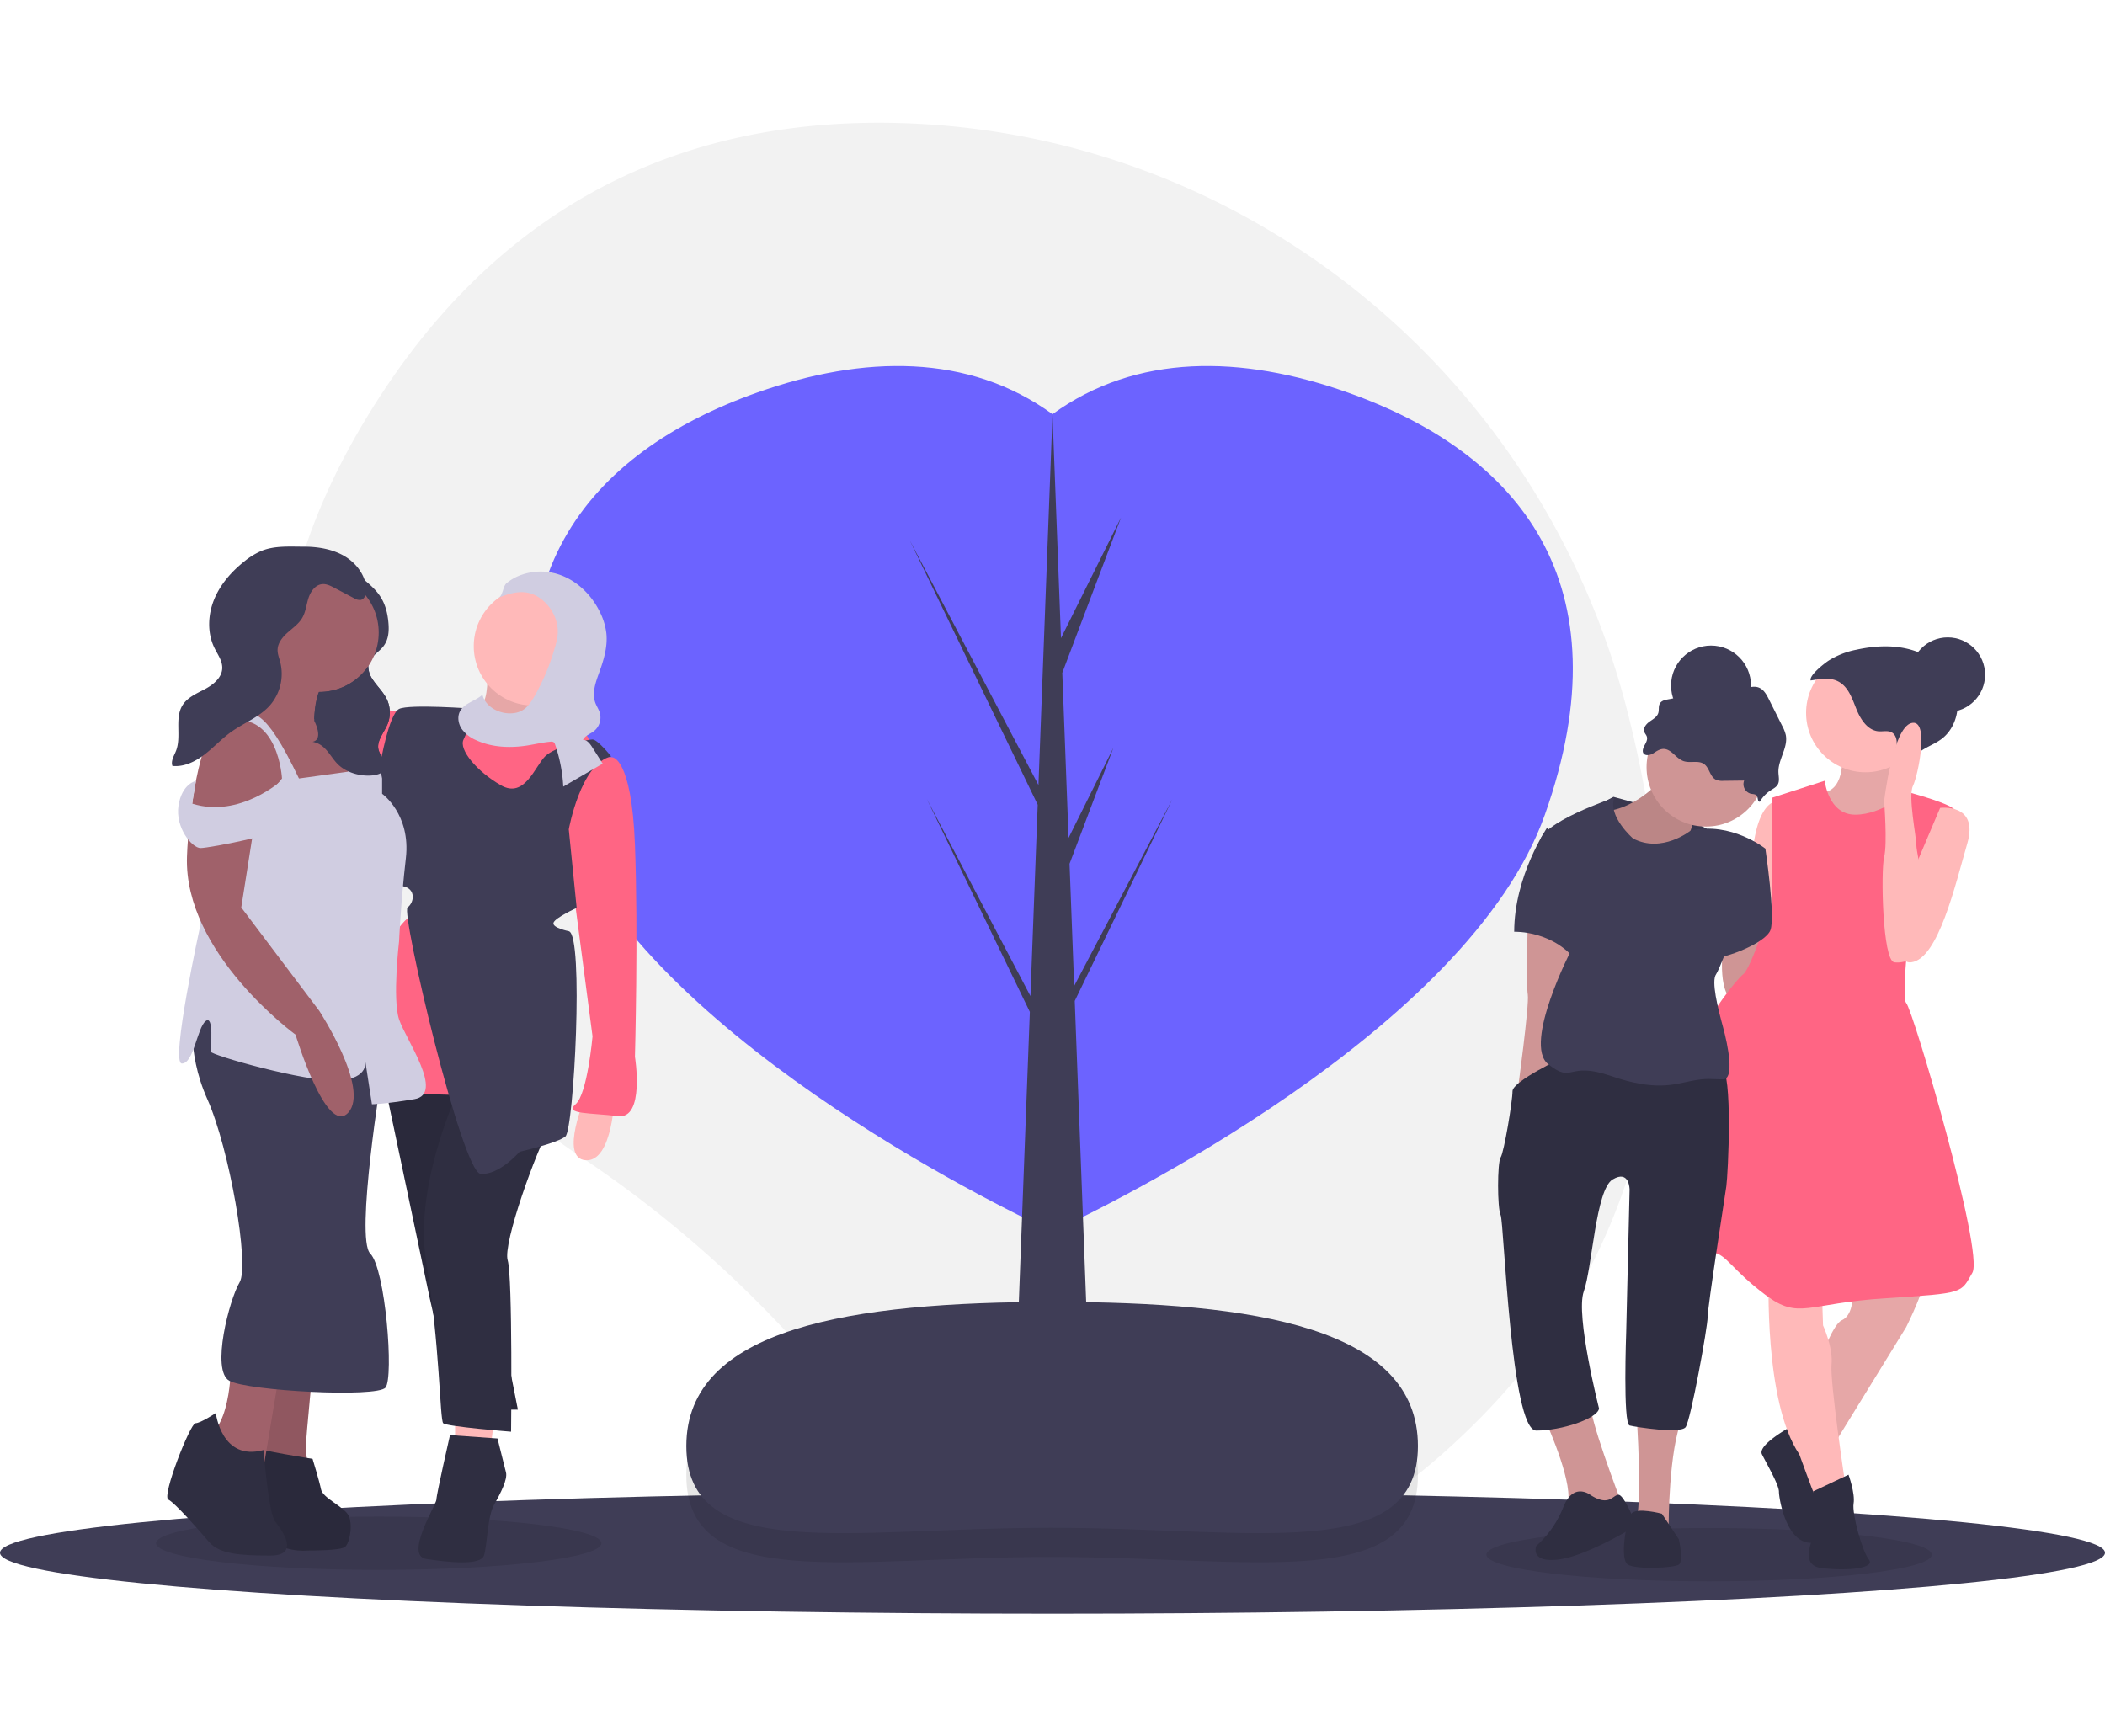 <svg id="e3b83f38-5415-4443-a53b-c9240294405f" data-name="Layer 1" xmlns="http://www.w3.org/2000/svg" width="400" height="330" viewBox="0 0 1106 783.429"><title>happy women day</title><path d="M902.085,367.673C857.168,191.051,701.968,63.555,519.796,58.441c-96.309-2.703-197.652,29.238-271.438,141.012-131.9,199.808,8.106,337.882,105.713,403.492a610.757,610.757,0,0,1,126.241,113.465c65.931,78.238,192.767,175.459,343.823,23.128C933.622,629.129,932.003,485.32,902.085,367.673Z" transform="translate(-47 -58.286)" fill="#f2f2f2"/><ellipse cx="553" cy="751.429" rx="553" ry="32" fill="#3f3d56"/><ellipse cx="199" cy="746.429" rx="117" ry="14" opacity="0.1"/><ellipse cx="898" cy="752.429" rx="117" ry="14" opacity="0.1"/><path d="M755.091,200.026C699.202,180.247,644.04,179.447,600,211.415c-44.04-31.969-99.202-31.169-155.091-11.39-89.395,31.636-146.801,99.846-103.661,221.748C381.429,535.314,572.208,627.939,598.193,640.113c.441.896.674,1.36.674,1.36s.393-.178,1.133-.519c.74.341,1.133.519,1.133.519s.234-.464.674-1.36c25.985-12.173,216.764-104.799,256.945-218.339C901.892,299.871,844.486,231.662,755.091,200.026Z" transform="translate(-47 -58.286)" fill="#6c63ff"/><polygon points="616 355.429 564.391 453.577 561.955 389.387 585 328.429 561.439 375.784 558.147 289.041 589 207.429 557.455 270.828 553 153.429 545.615 348.017 545.615 348.017 478 219.429 545.223 358.356 541.407 458.898 487 355.429 541.091 467.218 533 680.429 573 680.429 564.69 461.469 616 355.429" fill="#3f3d56"/><path d="M792,768.949c0,62.194-86.691,42.957-192.835,42.957S407.617,831.143,407.617,768.949s86.679-75.721,192.823-75.721S792,706.756,792,768.949Z" transform="translate(-47 -58.286)" opacity="0.1"/><path d="M792,753.636c0,62.194-86.691,42.957-192.835,42.957S407.617,815.83,407.617,753.636s86.679-75.721,192.823-75.721S792,691.442,792,753.636Z" transform="translate(-47 -58.286)" fill="#3f3d56"/><path d="M354.756,569.574s-14.265,32.987,0,33.879,15.156-33.879,15.156-33.879Z" transform="translate(-47 -58.286)" fill="#ffb9b9"/><polygon points="200.77 498.807 225.733 617.383 239.107 676.226 272.094 676.226 236.432 495.24 200.77 498.807" fill="#2f2e41"/><polygon points="200.77 498.807 225.733 617.383 239.107 676.226 272.094 676.226 236.432 495.24 200.77 498.807" opacity="0.1"/><polygon points="239.107 678.009 239.107 692.274 257.829 695.84 259.612 681.575 239.107 678.009" fill="#ffb9b9"/><path d="M308.395,749.668l-24.963-1.783s-7.132,31.204-7.132,33.879-16.939,29.421-5.349,31.204,28.53,3.566,30.313-1.783,1.783-20.506,5.349-26.747,7.132-13.373,6.241-16.939Z" transform="translate(-47 -58.286)" fill="#2f2e41"/><path d="M290.564,560.659s-26.747,53.493-19.614,96.288,7.132,82.914,8.916,84.698,35.662,4.458,35.662,4.458.892-81.131-1.783-90.047,15.156-57.951,22.289-70.433S290.564,560.659,290.564,560.659Z" transform="translate(-47 -58.286)" fill="#2f2e41"/><path d="M258.469,368.083s-38.337-8.024-32.987,12.482,26.747,25.855,26.747,25.855Z" transform="translate(-47 -58.286)" fill="#ff6584"/><path d="M267.384,472.395s-18.723,6.241-18.723,38.337-8.916,56.168,0,57.059,60.626,1.783,60.626,1.783Z" transform="translate(-47 -58.286)" fill="#ff6584"/><polygon points="225.733 324.062 248.914 306.231 281.01 317.821 302.407 313.364 315.78 332.978 287.251 354.375 248.914 365.965 223.95 348.134 225.733 324.062" fill="#ff6584"/><path d="M303.046,346.686s.892,15.156-3.566,17.831,41.011,8.916,41.011,8.916l3.566-24.072Z" transform="translate(-47 -58.286)" fill="#ffb9b9"/><path d="M303.046,346.686s.892,15.156-3.566,17.831,41.011,8.916,41.011,8.916l3.566-24.072Z" transform="translate(-47 -58.286)" opacity="0.1"/><circle cx="280.118" cy="275.027" r="31.204" fill="#ffb9b9"/><path d="M356.539,391.264l12.036.446s10.253-.446,12.036,45.915,0,111.444,0,111.444,5.349,32.987-8.916,31.204-28.53-.892-22.289-6.241,8.916-35.662,8.916-35.662L344.058,429.6Z" transform="translate(-47 -58.286)" fill="#ff6584"/><path d="M295.914,366.205s-33.879-2.58-39.228.095-9.807,28.53-9.807,28.53l-.892,20.506s5.885,42.804,12.75,44.136,5.973,8.465,2.407,11.14S289.673,609.694,299.48,610.585s20.506-11.59,20.506-11.59,19.614-4.458,24.072-8.024,9.807-106.095,1.783-107.878c0,0-8.916-1.783-8.024-4.458s12.161-7.779,12.161-7.779L345.841,429.6s6.241-34.771,22.289-38.337c0,0-7.132-8.916-9.807-8.916s-19.614,3.566-24.963,8.916-10.699,22.289-23.18,15.156-22.289-18.723-19.614-24.072S295.914,366.205,295.914,366.205Z" transform="translate(-47 -58.286)" fill="#3f3d56"/><path d="M236.995,297.297c3.434,2.862,6.905,5.762,9.325,9.188,3.159,4.473,4.364,9.623,4.787,14.709.356,4.282.101,8.832-2.861,12.46-2.139,2.619-5.579,4.607-7.007,7.502-1.577,3.196-.338,6.832,1.691,9.872s4.821,5.761,6.625,8.885a16.27,16.27,0,0,1,.925,14.728c-1.901,4.392-5.8,8.684-4.556,13.214,1.009,3.675,5.305,7.349,2.994,10.653-1.288,1.842-4.209,2.608-6.908,2.784-6.599.431-13.394-1.862-17.473-5.897-4.038-3.994-6.028-9.817-12.181-11.566-2.259-.642-4.767-.597-7.03-1.228a10.851,10.851,0,0,1-7.852-9.34c-.692-6.475,3.399-12.674,8.143-18.036a96.075,96.075,0,0,1,11.167-10.702c5.66-4.625,12.134-8.947,15.39-14.795,3.74-6.717,2.429-14.958-3.305-20.773-2.124-2.154-4.795-3.989-6.615-6.303-2.191-2.786-6.006-12.754-1.477-15.117C225.728,284.952,234.241,295.002,236.995,297.297Z" transform="translate(-47 -58.286)" fill="#3f3d56"/><path d="M188.927,705.09,180.012,763.041s15.156,36.554,28.53,36.554,21.397-1.783,21.397-3.566-8.916-12.482-13.373-14.265S207.65,760.366,207.65,755.017s4.458-49.927,4.458-49.927Z" transform="translate(-47 -58.286)" fill="#a0616a"/><path d="M188.927,705.09,180.012,763.041s15.156,36.554,28.53,36.554,21.397-1.783,21.397-3.566-8.916-12.482-13.373-14.265S207.65,760.366,207.65,755.017s4.458-49.927,4.458-49.927Z" transform="translate(-47 -58.286)" opacity="0.1"/><path d="M211.216,760.366s-28.53-4.458-31.204-6.241-11.59,34.771,2.675,45.469,24.072,8.916,26.747,8.916,16.048,0,18.723-1.783,4.458-12.482,1.783-16.939S216.566,780.872,215.674,776.414,211.216,760.366,211.216,760.366Z" transform="translate(-47 -58.286)" fill="#2f2e41"/><path d="M211.216,760.366s-28.53-4.458-31.204-6.241-11.59,34.771,2.675,45.469,24.072,8.916,26.747,8.916,16.048,0,18.723-1.783,4.458-12.482,1.783-16.939S216.566,780.872,215.674,776.414,211.216,760.366,211.216,760.366Z" transform="translate(-47 -58.286)" opacity="0.1"/><path d="M168.422,707.765s.892,36.554-14.265,41.903,16.939,27.638,16.939,27.638l14.265-11.59,10.699-64.192Z" transform="translate(-47 -58.286)" fill="#a0616a"/><path d="M160.398,736.294s2.934,25.511,25.093,19.442c0,0,2.545,33.159,6.111,37.617s13.373,17.831-2.675,17.831-26.747-.892-32.096-7.132-17.831-20.506-21.397-22.289,11.59-40.12,14.265-40.12S160.398,736.294,160.398,736.294Z" transform="translate(-47 -58.286)" fill="#2f2e41"/><path d="M148.808,523.213s-4.458,22.289,7.132,48.144,22.289,87.372,16.939,96.288-15.156,46.361-5.349,51.71,77.565,8.916,82.023,3.566,0-62.409-8.024-70.433,6.241-95.396,6.241-95.396l-4.458-20.506Z" transform="translate(-47 -58.286)" fill="#3f3d56"/><circle cx="167.782" cy="267.894" r="31.204" fill="#a0616a"/><path d="M195.168,336.879s-11.59,28.53-27.638,32.096S147.024,424.251,147.024,424.251l73.107-14.265,22.289-9.807s1.783-21.397-6.241-25.855-24.072-2.675-24.072-2.675,0-17.831,8.024-21.397S195.168,336.879,195.168,336.879Z" transform="translate(-47 -58.286)" fill="#a0616a"/><path d="M195.168,402.854s-1.783-34.771-27.638-30.313c0,0-5.349-1.783-16.939,15.156l-3.566-7.132s15.156-14.028,24.072-12.809,14.265-4.131,32.987,35.098l25.855-3.566-2.675-31.204h2.675l7.132,26.747s9.807,0,10.699,8.024v8.024s15.156,10.699,12.482,33.879-3.566,43.686-3.566,43.686-3.566,30.313,0,41.011,24.072,39.228,8.024,41.903-22.289,2.675-22.289,2.675l-3.566-23.18s2.675,9.807-14.265,10.699-66.866-13.373-66.866-15.156,1.783-19.614-2.675-16.048-6.241,22.289-12.482,22.289,9.807-73.107,9.807-73.107L147.024,424.251v-6.241S181.795,421.576,195.168,402.854Z" transform="translate(-47 -58.286)" fill="#d0cde1"/><path d="M165.747,376.999s-18.723,16.048-20.506,66.866,57.059,93.613,57.059,93.613,16.048,53.493,27.638,41.011-15.156-53.493-15.156-53.493l-41.011-54.385,12.482-79.348S186.253,372.541,165.747,376.999Z" transform="translate(-47 -58.286)" fill="#a0616a"/><path d="M149.946,404.127s-7.38,1.402-9.163,12.992,7.132,22.289,11.59,22.289,48.144-8.024,53.493-15.156,19.614-4.458,19.614-4.458l-30.313-16.048s-22.165,20.197-47.191,12.327Z" transform="translate(-47 -58.286)" fill="#d0cde1"/><path d="M249.555,359.914c-1.804-3.124-4.596-5.845-6.625-8.885a12.116,12.116,0,0,1-2.385-7.243,31.167,31.167,0,0,1-25.698,13.597c-2.735,6.461-2.738,15.158-2.738,15.158s5.232,9.833-.902,11.025c.388.075.773.158,1.15.265,6.154,1.749,8.144,7.572,12.181,11.566,4.079,4.034,10.873,6.328,17.473,5.897,2.699-.176,5.62-.942,6.908-2.784,2.311-3.305-1.985-6.979-2.994-10.653-1.244-4.531,2.656-8.822,4.556-13.215A16.27,16.27,0,0,0,249.555,359.914Z" transform="translate(-47 -58.286)" fill="#3f3d56"/><path d="M184.262,283.307a37.68,37.68,0,0,0-8.921,5.51c-6.791,5.388-12.689,12.149-15.917,20.194s-3.558,17.465.256,25.249c1.697,3.464,4.232,6.814,4.094,10.669-.175,4.909-4.6,8.532-8.926,10.861s-9.216,4.297-11.861,8.437c-4.424,6.925-.522,16.445-3.508,24.102-1.013,2.599-2.834,5.31-1.876,7.93,6.066.628,11.983-2.271,16.824-5.979s8.988-8.278,13.941-11.836c6.673-4.793,14.781-7.741,20.296-13.832a25.206,25.206,0,0,0,5.559-23c-.569-2.127-1.429-4.231-1.368-6.431.1-3.623,2.658-6.693,5.374-9.093s5.801-4.545,7.612-7.684c1.82-3.155,2.13-6.93,3.258-10.394s3.639-6.994,7.269-7.292c2.209-.181,4.308.884,6.269,1.919l10.301,5.44a5.672,5.672,0,0,0,3.522.957c2.272-.41,3.109-3.259,3.016-5.565-.307-7.605-5.677-14.361-12.376-17.975-6.228-3.36-13.568-4.469-20.576-4.457C199.112,281.048,191.258,280.423,184.262,283.307Z" transform="translate(-47 -58.286)" fill="#3f3d56"/><path d="M340.516,295.621c9.728,3.198,17.569,11.028,21.93,20.293a33.313,33.313,0,0,1,3.152,10.725c.712,6.956-1.362,13.879-3.744,20.453-1.875,5.177-3.971,10.86-2.052,16.021.666,1.79,1.787,3.394,2.338,5.222a9.146,9.146,0,0,1-3.077,9.62c-1.962,1.52-4.661,2.337-5.762,4.562,2.157.021,3.676,2.049,4.836,3.868l5.529,8.666-20.719,12.076a80.47,80.47,0,0,0-4.274-22.058,2.492,2.492,0,0,0-.771-1.285,2.457,2.457,0,0,0-1.651-.263c-4.055.339-8.027,1.319-12.045,1.959-9.042,1.441-18.609,1.09-26.935-2.72a18.02,18.02,0,0,1-7.643-5.911c-1.828-2.701-2.461-6.375-.961-9.271,2.284-4.409,8.173-5.382,11.811-8.762,1.619,6.446,8.901,10.248,15.53,9.777a12.937,12.937,0,0,0,4.652-1.119c3.025-1.439,5.074-4.326,6.801-7.197a113.752,113.752,0,0,0,10.874-25.573,36.112,36.112,0,0,0,1.663-7.472c.657-7.824-3.677-15.716-10.358-19.84s-13.515-2.416-20.8.512c2.45-.984,2.289-5.918,4.24-7.601a25.314,25.314,0,0,1,8.286-4.59A30.38,30.38,0,0,1,340.516,295.621Z" transform="translate(-47 -58.286)" fill="#d0cde1"/><path d="M894.75,412.516s50.819,13.373,51.71,19.614-25.855,23.258-25.855,23.258l-56.168-26.824Z" transform="translate(-47 -58.286)" fill="#3f3d56"/><path d="M894.75,412.516s50.819,13.373,51.71,19.614-25.855,23.258-25.855,23.258l-56.168-26.824Z" transform="translate(-47 -58.286)" opacity="0.1"/><path d="M921.051,402.264s-16.048,19.614-35.662,17.831,24.072,41.903,24.072,41.903l22.289-19.614s6.241-25.855,11.59-26.747S921.051,402.264,921.051,402.264Z" transform="translate(-47 -58.286)" fill="#cf9595"/><path d="M921.051,402.264s-16.048,19.614-35.662,17.831,24.072,41.903,24.072,41.903l22.289-19.614s6.241-25.855,11.59-26.747S921.051,402.264,921.051,402.264Z" transform="translate(-47 -58.286)" opacity="0.1"/><path d="M1020.013,667.946s2.675,16.048-5.349,19.614-24.072,57.951-24.072,57.951l15.156,15.156,42.795-69.541s12.482-24.963,8.024-24.963S1020.013,667.946,1020.013,667.946Z" transform="translate(-47 -58.286)" fill="#ffb9b9"/><path d="M1020.013,667.946s2.675,16.048-5.349,19.614-24.072,57.951-24.072,57.951l15.156,15.156,42.795-69.541s12.482-24.963,8.024-24.963S1020.013,667.946,1020.013,667.946Z" transform="translate(-47 -58.286)" opacity="0.1"/><path d="M994.158,743.728l-3.566-1.783s-20.506,10.699-17.831,16.048,8.916,16.048,8.916,19.614,3.566,24.963,15.156,26.747,11.59-8.916,9.807-13.373-2.675-19.614-1.783-24.963a34.4,34.4,0,0,1,4.122-10.598Z" transform="translate(-47 -58.286)" fill="#2f2e41"/><path d="M976.327,663.488s-2.675,66.866,16.048,94.505c0,0,7.132,19.614,8.024,21.397s16.048-6.241,16.048-6.241-8.024-53.493-7.132-62.409-4.458-20.506-4.458-20.506l-.892-26.747Z" transform="translate(-47 -58.286)" fill="#ffb9b9"/><path d="M1018.23,768.692l-18.616,8.799s1.677,13.49,2.568,16.165-12.482,22.289,1.783,24.072,28.53,0,24.963-4.458-8.916-24.072-8.024-29.421S1018.23,768.692,1018.23,768.692Z" transform="translate(-47 -58.286)" fill="#2f2e41"/><path d="M980.785,414.745s-11.59-.892-13.373,32.987a527.059,527.059,0,0,0,0,58.842l28.53.892-2.675-53.493Z" transform="translate(-47 -58.286)" fill="#ffb9b9"/><path d="M1014.664,388.89s2.675,19.614-9.807,21.397,14.265,29.421,14.265,29.421l34.771-19.614s-13.373-24.072-6.241-35.662S1014.664,388.89,1014.664,388.89Z" transform="translate(-47 -58.286)" fill="#ffb9b9"/><path d="M1014.664,388.89s2.675,19.614-9.807,21.397,14.265,29.421,14.265,29.421l34.771-19.614s-13.373-24.072-6.241-35.662S1014.664,388.89,1014.664,388.89Z" transform="translate(-47 -58.286)" opacity="0.1"/><circle cx="896.34" cy="338.628" r="31.204" fill="#cf9595"/><circle cx="980.146" cy="310.099" r="31.204" fill="#ffb9b9"/><path d="M849.727,478.046s-.892,32.987,0,38.337-5.349,50.819-5.349,50.819l19.614-14.265s15.156-48.144,8.916-60.626S849.727,478.046,849.727,478.046Z" transform="translate(-47 -58.286)" fill="#cf9595"/><path d="M952.255,492.31s-3.566,26.747,8.024,28.53,14.265-20.506,14.265-20.506l-4.458-22.289Z" transform="translate(-47 -58.286)" fill="#cf9595"/><path d="M926.46,390.073c1.606,1.459,3.215,3.051,5.283,3.706,3.463,1.096,7.681-.61,10.635,1.504,2.809,2.011,3.032,6.6,6.105,8.178a8.576,8.576,0,0,0,4.053.612l10.868-.128a5.203,5.203,0,0,0,3.598,6.943c1.137.215,2.564.162,3.127,1.173.609,1.092.323,3.267,1.54,2.979a17.907,17.907,0,0,1,5.735-6.002c1.328-.857,2.837-1.603,3.63-2.97,1.093-1.886.456-4.243.378-6.422-.242-6.78,5.234-13.119,3.841-19.759a19.914,19.914,0,0,0-1.887-4.745l-6.953-13.879c-1.229-2.453-2.658-5.098-5.195-6.142-3.84-1.58-7.959,1.234-12.049,1.954-4.648.819-9.269-1.125-13.808-2.415s-9.96-1.754-13.476,1.394c-1.429,1.279-2.419,3.068-4.087,4.013-2.846,1.613-7.341.668-8.791,3.601-.711,1.439-.242,3.195-.706,4.732-.632,2.095-2.772,3.27-4.558,4.535s-3.52,3.361-2.792,5.425c.31.879,1.029,1.57,1.319,2.456.533,1.63-.5,3.303-1.297,4.822-2.658,5.066,1.715,6.047,5.028,3.773C920.038,386.639,922.399,386.384,926.46,390.073Z" transform="translate(-47 -58.286)" fill="#3f3d56"/><path d="M1005.748,404.047s1.783,17.831,16.048,17.831,27.494-11.909,27.494-11.909,25.108,6.56,25.108,10.126-20.506,29.421-20.506,29.421-8.916,67.758-5.349,71.324,41.011,131.058,34.771,141.757-3.566,10.699-45.469,13.373-45.469,11.59-63.3-1.783-20.506-21.397-27.638-22.289-15.156-98.962-8.024-112.336,19.614-30.313,24.072-33.879,15.014-37.549,15.014-37.549l.143-55.172Z" transform="translate(-47 -58.286)" fill="#ff6584"/><path d="M1066.374,418.311s20.506-2.675,14.265,18.723-15.156,60.626-29.421,62.409,2.675-51.71,2.675-51.71Z" transform="translate(-47 -58.286)" fill="#ffb9b9"/><path d="M1022.389,335.184c9.83-2.162,20.248-2.662,29.848.361s18.279,9.935,21.824,19.355,1.048,21.235-7.021,27.251c-4.204,3.134-9.576,4.623-13.285,8.33-4,3.998-5.952,10.423-11.273,12.34a23.525,23.525,0,0,1-.356-12.119,35.905,35.905,0,0,0,1.42-6.398c.108-2.186-.67-4.604-2.582-5.67-2.032-1.133-4.55-.407-6.87-.578-5.772-.426-9.508-6.214-11.676-11.58s-4.11-11.458-9.116-14.362c-4.714-2.735-9.942-1.478-14.97-.776-.756-2.762,6.997-8.773,9.274-10.315A42.513,42.513,0,0,1,1022.389,335.184Z" transform="translate(-47 -58.286)" fill="#3f3d56"/><path d="M1061.916,478.046s-8.024-35.662-8.024-40.12-4.458-25.855-1.783-31.204,8.916-35.662-.892-32.987-14.265,41.011-14.265,41.011,1.783,22.289,0,29.421-.892,54.385,5.349,55.276S1061.916,495.877,1061.916,478.046Z" transform="translate(-47 -58.286)" fill="#ffb9b9"/><circle cx="1023.386" cy="290.039" r="19.614" fill="#3f3d56"/><path d="M859.979,428.564s-17.385,25.409-17.385,54.83c0,0,21.397-.892,33.879,16.939S859.979,428.564,859.979,428.564Z" transform="translate(-47 -58.286)" fill="#3f3d56"/><path d="M857.751,737.487s13.373,28.53,13.373,42.795S898.762,782.957,898.762,782.957s-17.831-46.361-16.048-52.602S857.751,737.487,857.751,737.487Z" transform="translate(-47 -58.286)" fill="#cf9595"/><path d="M906.786,735.704s3.747,53.119-.801,57.764,17.741,1.97,17.741,1.97,0-40.12,7.132-56.168Z" transform="translate(-47 -58.286)" fill="#cf9595"/><path d="M868.449,549.37s-26.747,12.482-26.747,17.831-4.458,32.096-6.241,34.771-1.783,26.747,0,30.313,5.349,113.227,18.723,113.227,32.096-6.241,32.987-11.59c0,0-12.482-49.035-8.024-61.517s6.241-53.493,15.156-58.842,8.916,5.349,8.916,5.349l-1.783,74.89s-1.783,48.144,1.783,49.035,26.747,4.458,29.421.892,11.59-52.602,11.59-57.951,8.916-62.409,9.807-68.65,3.566-59.734-2.675-63.3S868.449,549.37,868.449,549.37Z" transform="translate(-47 -58.286)" fill="#2f2e41"/><path d="M882.714,779.39s-8.916-7.132-14.265,6.241a53.573,53.573,0,0,1-14.265,20.506s-3.566,8.916,11.59,7.132,41.011-17.831,41.011-17.831-6.362-16.296-9.422-16.172S892.521,785.631,882.714,779.39Z" transform="translate(-47 -58.286)" fill="#2f2e41"/><path d="M920.159,789.197s-13.365-3.566-16.044,0-6.245,24.072-1.787,26.747,24.072,1.783,26.747,0,0-13.373,0-13.373Z" transform="translate(-47 -58.286)" fill="#2f2e41"/><path d="M905.003,434.359s-13.373-11.59-9.807-21.397c0,0-40.12,13.373-39.228,24.072s16.939,55.276,16.939,55.276-25.855,49.927-12.482,60.626,9.807-1.783,32.987,6.241,32.987,4.458,41.903,2.675,10.699-.892,16.939-.892,2.675-17.831,0-27.638-6.241-24.072-3.566-27.638,25.855-65.975,25.855-65.975S956.54,425.295,935.229,430.273C935.229,430.273,920.159,442.383,905.003,434.359Z" transform="translate(-47 -58.286)" fill="#3f3d56"/><path d="M965.628,442.383c0-.892,8.916-2.675,8.916-2.675s5.349,35.662,2.675,42.795-24.963,15.156-28.53,14.265S965.628,442.383,965.628,442.383Z" transform="translate(-47 -58.286)" fill="#3f3d56"/><circle cx="899" cy="295.714" r="21" fill="#3f3d56"/></svg>